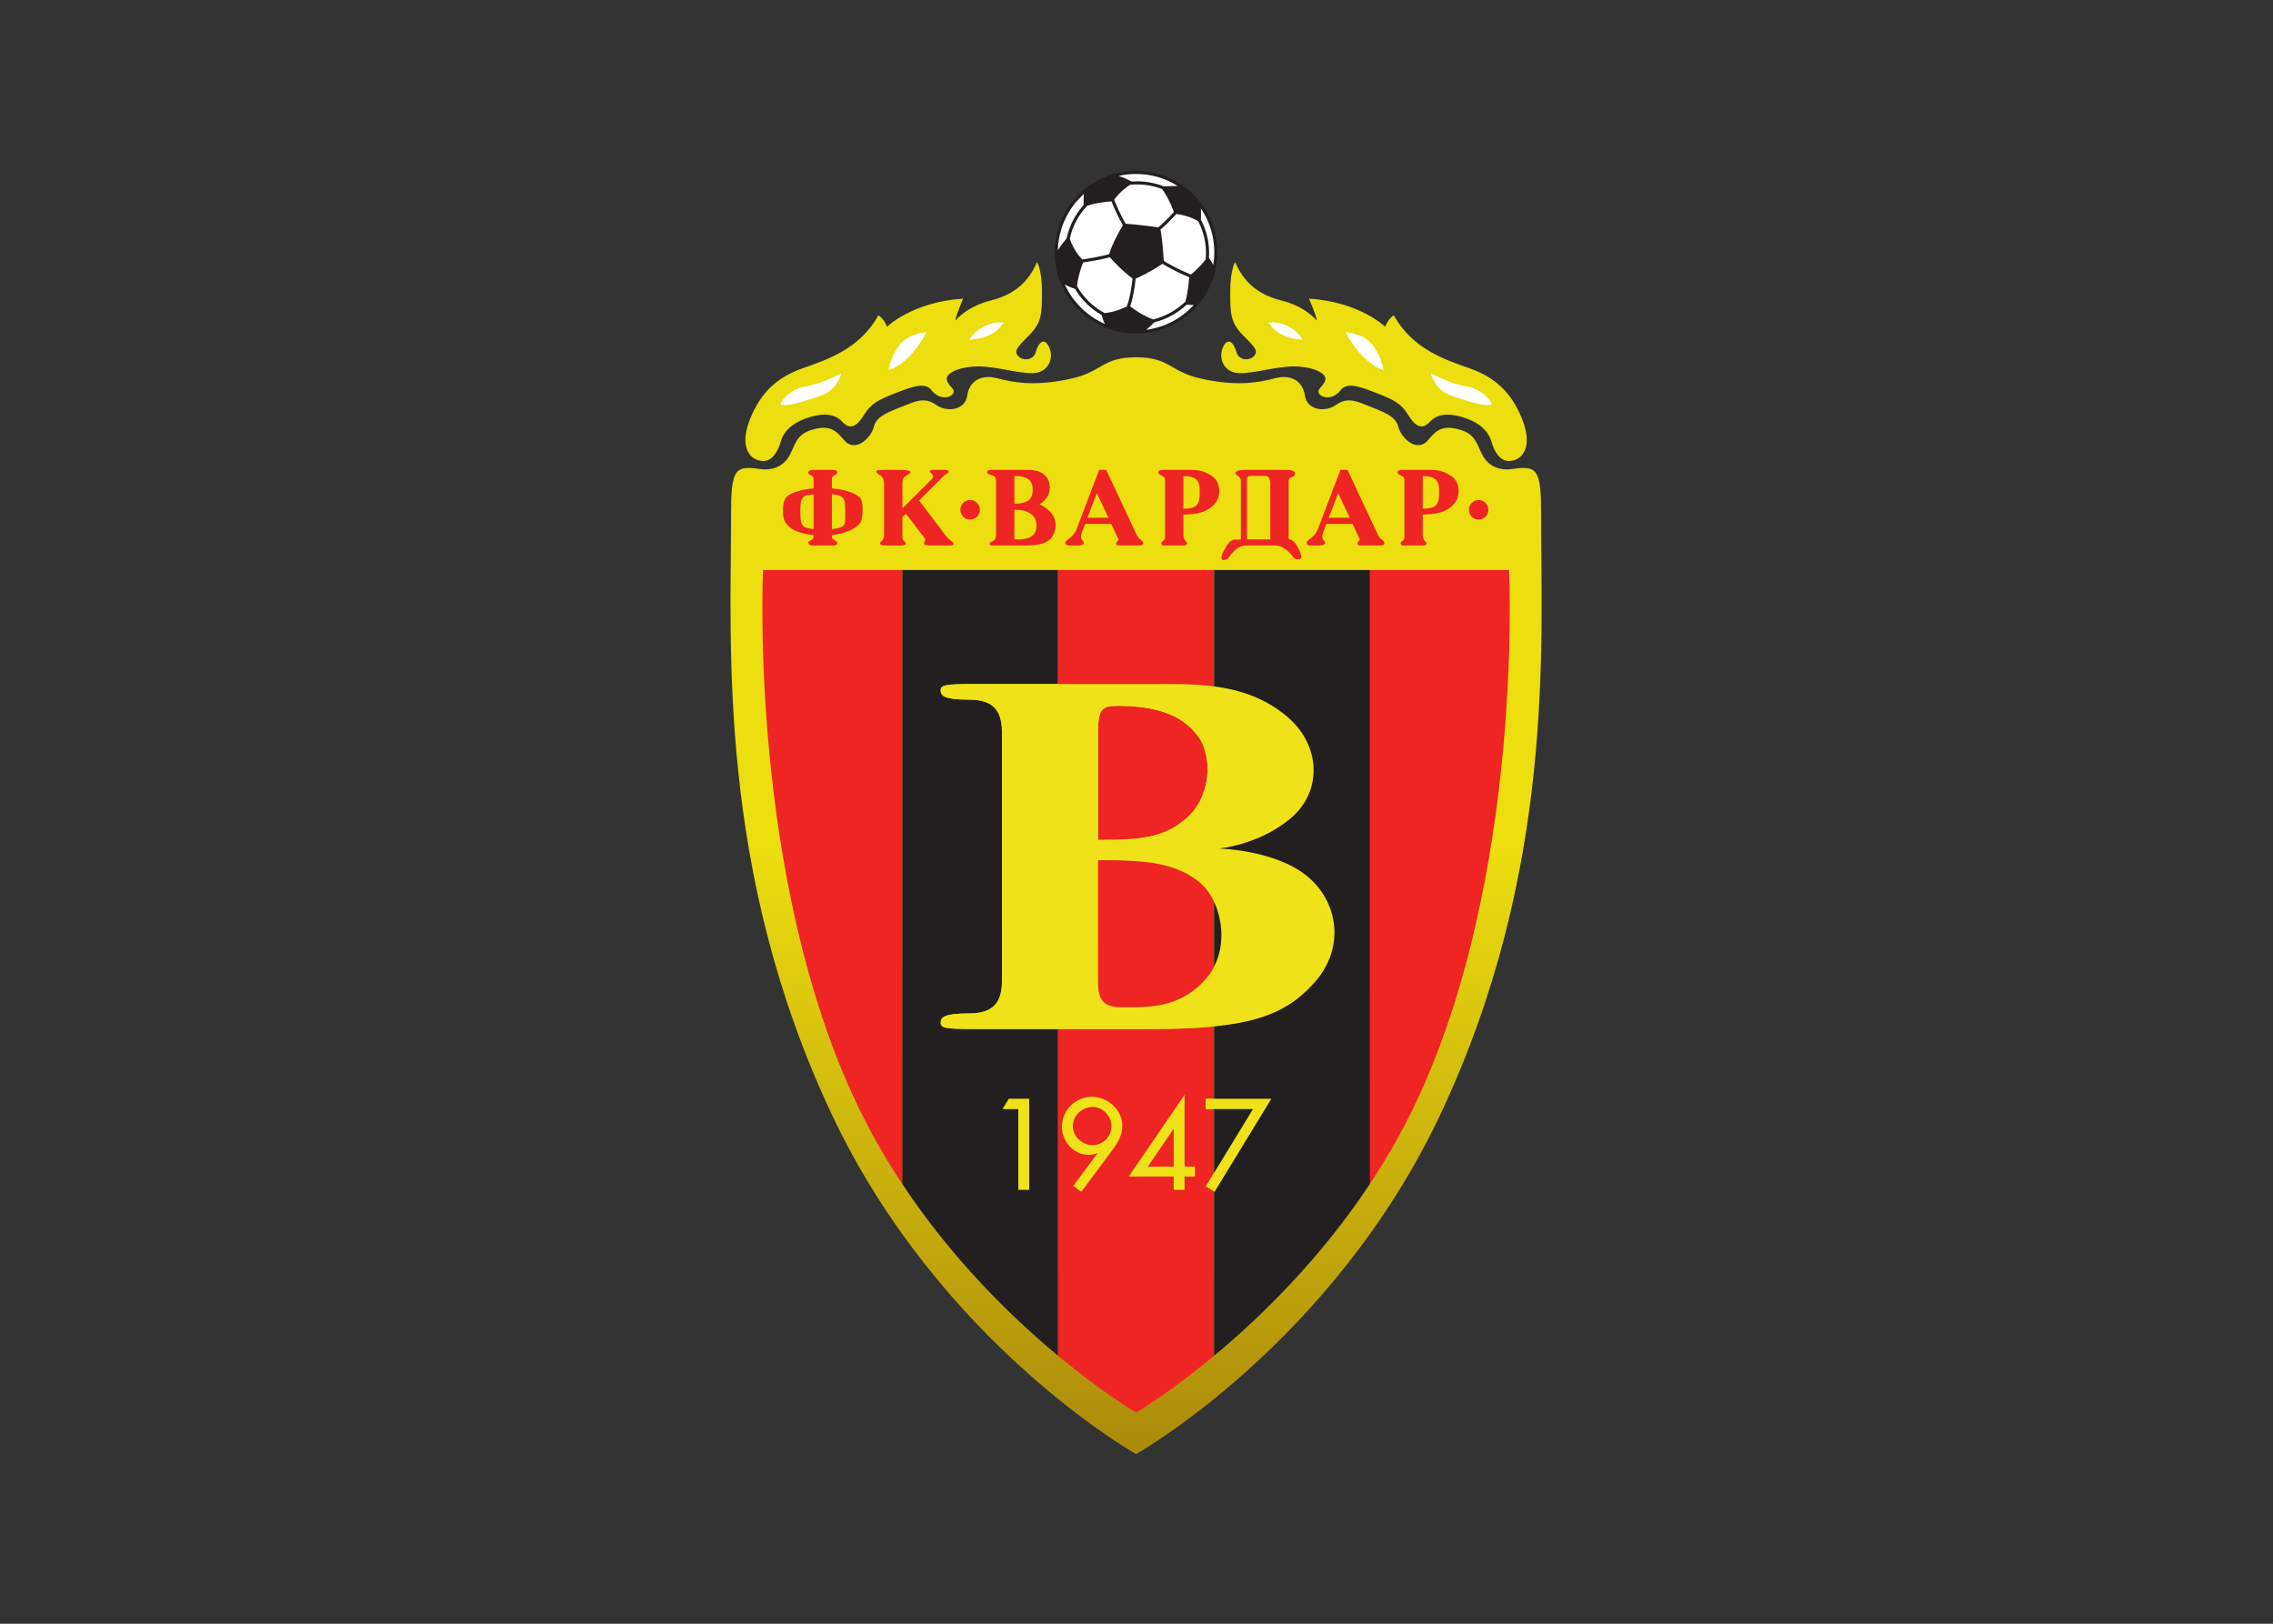 <svg clip-rule="evenodd" fill-rule="evenodd" stroke-linejoin="round" stroke-miterlimit="2" viewBox="0 0 560 400" xmlns="http://www.w3.org/2000/svg" xmlns:xlink="http://www.w3.org/1999/xlink"><rect x="0" y="0" width="560" height="400" fill="#333333" stroke="none"/><linearGradient id="a" gradientTransform="matrix(-.003 651.114 -651.114 -.003 295.179 62.608)" gradientUnits="userSpaceOnUse" x1="0" x2="1" y1="0" y2="0"><stop offset="0" stop-color="#ac8a0b"/><stop offset=".51" stop-color="#ecde0f"/><stop offset="1" stop-color="#ecde0f"/></linearGradient><g fill-rule="nonzero" transform="matrix(.451 0 0 -.451 146.769 386.446)"><path d="m295.179 661.722c18.25.001 18.554-7.762 34.75-11.499 19.5-4.5 31.5-2.5 41 0s15.5-2 16.5-9.5 10.5-9.5 17-5 11.07 2.071 20-1.5c7.5-3 12.66-5.142 14-10.5 1.5-6 10.215-14.681 16.5-7 4.5 5.5 8 8 17 5.5s9.5-8.5 12.5-14 8.524-8.682 16.5-7.5c13.5 2 15.506-.5 15.5-24.5-.019-71.669 7.812-194.561-54.838-327.694-59.102-125.591-166.412-185.921-166.412-185.921s-107.311 60.33-166.412 185.921c-62.651 133.133-54.82 256.025-54.838 327.694-.006 24 2 26.5 15.5 24.5 7.975-1.182 13.5 2 16.5 7.5s3.5 11.5 12.5 14 12.5 0 17-5.5c6.285-7.682 15 1 16.5 7 1.34 5.358 6.5 7.5 14 10.5 8.929 3.571 13.5 6 20 1.5s16-2.5 17 5 7 12 16.5 9.5 21.5-4.5 41 0c16.195 3.737 16.5 11.5 34.75 11.499m-79.416 31.001c-13.333-3.333-19.334-11-19.334-11 .667 4 4.334 12 4.334 12-27.667-1.667-41.667-15.334-41.667-15.334-1.334 4-4.667 6.334-4.667 6.334-10-18.333-28-24.334-41.333-29-13.334-4.667-21.667-12.334-27.333-24.334-8.495-17.989-1.988-25.903 5.333-26.333 5.667-.333 8.667 6 10 10.667 1.67 5.848 6.667 10 13 12.333 11.093 4.087 17 2.333 20.667-1.667s7.333-3.333 11.666 3.667c4.334 7 8.667 8.667 18 12.333 9.334 3.667 15.667 5.667 19 1.334 3.835-4.985 9.667-4.667 11.667-2s-3 4.333-3.333 8 7.666 7 17.333 7c9.666 0 22-4 30-3.667s11.333 8 8.667 14c-2.667 6-6 2.667-7.334-2.333-1.333-5-7.333-5-9.666-2.334-2.333 2.667-1 4.334 6 11.334s7 12.333 7 24-2.667 16-2.667 16c-4.667-10.667-12-17.667-25.333-21m133.499 21s-2.667-4.333-2.667-16 0-17 7-24 8.333-8.667 6-11.334c-2.333-2.666-8.333-2.666-9.666 2.334-1.334 5-4.667 8.333-7.334 2.333-2.666-6 .667-13.667 8.667-14s20.334 3.667 30 3.667c9.667 0 17.666-3.333 17.333-7s-5.333-5.333-3.333-8 7.832-2.985 11.667 2c3.333 4.333 9.666 2.333 19-1.334 9.333-3.666 13.666-5.333 18-12.333 4.333-7 7.999-7.667 11.666-3.667s9.573 5.754 20.667 1.667c6.333-2.333 11.33-6.485 13-12.333 1.333-4.667 4.333-11 10-10.667 7.32.43 13.828 8.344 5.333 26.333-5.666 12-13.999 19.667-27.333 24.334-13.333 4.666-31.333 10.667-41.333 29 0 0-3.333-2.334-4.667-6.334 0 0-14 13.667-41.667 15.334 0 0 3.667-8 4.334-12 0 0-6.001 7.667-19.334 11s-20.666 10.333-25.333 21z" fill="url(#a)"/><path d="m167.395 211.181v333.5l.034.837h85.168l-.013-.753v-60.209l-.071-1.333h-45.584c-16 0-18.5-.5-18.5-3.5s2.334-5 15-5c10.5 0 18.5-3 18.5-17.5v-136.425c0-14.5-8-17.5-18.5-17.5-12.666 0-15-2-15-5s2.5-3.5 18.5-3.5h45.668l-.013-.992v-176.25l.01-1.26c-25.329 21.034-57.761 52.551-85.155 93.891z" fill="#231f20"/><path d="m252.584 293.806v-176.25l.01-1.26c24.657-20.477 42.585-31.02 42.585-31.02s17.951 10.557 42.634 31.061l-.039 1.219v87.948l.027.591-4.517 2.783 4.495 7.363-.006.575v33.813l.031.423h-4.52v5.676h4.489v.37 37.709l.062 1.391c-9.313-.936-20.146-1.382-32.927-1.4h-52.311z" fill="#ee2523"/><path d="m250.741 719.111c0-24.504 19.936-44.439 44.439-44.439 24.504 0 44.438 19.935 44.438 44.439 0 24.503-19.934 44.438-44.438 44.438-24.503 0-44.439-19.935-44.439-44.438z" fill="#231f20"/><path d="m333.284 251.052v5.676h35.838l-31.019-50.82-4.819 2.97 25.74 42.174z" fill="#efe218"/><path d="m322.096 409.389c13.666 11.334 15.666 33.667 6.666 45.667s-23.854 16.254-43.666 16.254c-8.337 0-10.667-1.587-10.667-14.087v-59.167c24.666 0 35.965 1.629 47.667 11.333z" fill="#ee2523"/><path d="m304.908 294.798h-97.979c-16 0-18.5.5-18.5 3.5s2.334 5 15 5c10.5 0 18.5 3 18.5 17.5v136.425c0 14.5-8 17.5-18.5 17.5-12.666 0-15 2-15 5s2.5 3.5 18.5 3.5h97.979c24.521.166 51.188.5 72.854-17.834 18.479-15.637 19.334-41 1.667-55.666-17.594-14.607-39-16.333-39-16.333s30.001-.667 47.667-14.667 21.334-39.333 5-58-36.042-25.85-88.188-25.925m17.188 114.591c13.666 11.334 15.666 33.667 6.666 45.667s-23.854 16.254-43.666 16.254c-8.337 0-10.667-1.587-10.667-14.087v-59.167c24.666 0 35.965 1.629 47.667 11.333m-47.667-22.333v-67.333c0-9.667 3.76-13.02 12.667-13.012 13.666.012 31.873-1.135 46.333 15.679 14.333 16.666 8.192 42.825-3.333 52.333-13.334 11-29.667 12.333-55.667 12.333z" fill="#efe218"/><g fill="#fff"><path d="m252.465 720.536c.393 11.948 5.716 22.672 13.994 30.197l.179.147c-.157-2.802-.135-4.834-.093-6.001l-.139-.164c-4.448-4.966-7.643-11.065-9.087-17.8l-.069-.292c-1.252-1.428-3.226-3.84-4.815-6.509z"/><path d="m280.247 717.952c-5.492-1.428-11.774-2.431-14.442-2.825l-.192.191c-3.617 3.739-5.602 8.207-6.509 10.709l-.154.384c1.431 6.81 4.734 12.946 9.346 17.85l.163.188c4.929 1.722 10.761 2.243 13.061 2.388l.254-.013c1.086-2.73 3.332-8.032 6.2-12.957l-.101-.207c-1.582-2.631-5.63-9.669-7.413-15.646z"/><path d="m277.991 680.287c-.858 1.7-1.319 3.313-1.551 4.334l-.038.161c-5.923 3.346-10.89 8.177-14.386 13.98l-.184.325c-1.134.314-3.123.996-5.558 2.388l.111-.29c4.4-9.484 12.177-17.095 21.779-21.278z"/><path d="m323.272 690.385-.47.058c-4.882-4.606-10.95-7.982-17.696-9.622l-.213-.187c-.901-.955-2.23-2.292-3.738-3.576l-.387-.322c10.201 1.338 19.281 6.287 25.911 13.518 0 0-2.598.059-3.407.131z"/><path d="m293.205 704.508c-.344-3.362-1.231-10.209-3.11-15.039l-.199-.088c-2.104-1.053-6.483-2.955-11.593-3.512l-.31-.022c-6.305 3.374-11.537 8.484-15.041 14.682l.027.38c.495 5.049 2.323 10.16 3.18 12.342l.077.222c2.773.413 8.869 1.398 14.278 2.792l.295.089c1.747-1.962 6.957-7.61 12.425-11.572z"/><path d="m321.891 691.921c-4.766-4.579-10.744-7.921-17.403-9.5l-.203.064c-4.852 1.624-9.967 5.257-12.065 6.845l-.276.233c1.794 5.003 2.629 11.517 2.957 14.793l.056.281c2.379 1.079 8.87 4.159 14.346 7.994l.23.172c2.296-1.391 7.844-4.587 14.636-7.352l-.011-.354c-.179-2.447-.73-8.397-2.053-12.962z"/><path d="m317.661 755.446c-6.535 4.058-14.239 6.403-22.481 6.403-3.117 0-6.159-.335-9.088-.972l-.376-.081c1.921-.662 4.51-1.684 7.02-3.085l.221.021c.927.066 1.862.099 2.806.099 5.083 0 9.943-.964 14.406-2.717l.229-.081c1.651.129 4.278.275 7.531.245z"/><path d="m309.728 753.17c1.514-2.179 4.098-6.357 5.964-11.8l.146-.337c-3.913-4.32-7.133-7.15-8.295-8.135l-.209-.197c-2.827.391-10.97 1.478-17.624 1.944l-.24.031c-2.958 5.069-5.25 10.572-6.256 13.128l.125.196c3.139 4.105 6.502 6.634 8.557 7.942l.215.014c1.202.116 2.42.175 3.652.175 4.824 0 9.439-.907 13.681-2.559z"/><path d="m337.409 712.508c.335 2.153.509 4.358.509 6.603 0 8.753-2.645 16.899-7.177 23.682l-.148.211c.133-2.415.081-4.658.011-6.156l.116-.233c2.778-5.352 4.347-11.421 4.347-17.846 0-.855-.027-1.704-.082-2.546l.01-.248c.545-.778 1.395-2.06 2.364-3.775l.051.308z"/><path d="m332.885 714.766c-2.733-3.56-6.005-6.414-7.63-7.739l-.167-.113c-6.943 2.799-12.602 6.082-14.791 7.414l-.001.27c-.163 2.978-.673 10.865-1.745 16.926l.261.22c1.334 1.136 4.511 3.964 8.394 8.265l.427-.097c2.532-.371 7.703-1.397 11.518-3.938l.13-.276c2.613-5.085 4.086-10.839 4.086-16.929 0-1.218-.058-2.422-.174-3.61z"/><path d="m180.763 675.389s-10.334-.333-15.334-7.666c-5-7.334-5.333-13-5.333-13s11 2.666 20.667 20.666z"/><path d="m134.096 653.056s-1.667-9.333-12-12.667c-10.333-3.333-18.333-6-21.333-4.333 0 0 3.666 8 13.666 9.667 10 1.666 19.667 7.333 19.667 7.333z"/><path d="m204.096 671.389s13-.333 18.667 9.334c0 0-11.334 1.666-18.667-9.334z"/><path d="m409.595 675.389s10.334-.333 15.334-7.666c5-7.334 5.333-13 5.333-13s-11 2.666-20.667 20.666z"/><path d="m456.262 653.056s1.667-9.333 12-12.667c10.333-3.333 18.333-6 21.333-4.333 0 0-3.666 8-13.666 9.667-10 1.666-19.667 7.333-19.667 7.333z"/><path d="m386.262 671.389s-13-.333-18.667 9.334c0 0 11.334 1.666 18.667-9.334z"/></g><path d="m209.847 578.389c0-2.945-2.388-5.333-5.333-5.333-2.946 0-5.333 2.388-5.333 5.333s2.387 5.333 5.333 5.333c2.945 0 5.333-2.388 5.333-5.333z" fill="#ee2523"/><path d="m487.643 578.389c0-2.945-2.388-5.333-5.333-5.333-2.946 0-5.333 2.388-5.333 5.333s2.387 5.333 5.333 5.333c2.945 0 5.333-2.388 5.333-5.333z" fill="#ee2523"/><path d="m381.497 560.807c1.17-1.219 2.352-3.334 3.269-5.584 1.463-3.59.5-3.834-1.667-3.834s-2.083 1.917-4.75 4.25-4.667 3.334-8.167 3.251h-13.583c-2.833.083-5.501-.167-8.917-4.084-1.862-2.134-2.25-3.833-4.75-3.833s-.416 4.25 1.5 7.333c1.916 3.084 3.25 3.833 4.75 3.833l3.25.001v31.583c0 3.5-2.333 2.916-2.833 4.333s2 2.167 5.083 2.167h22.084c4.083 0 5.583-.917 5.166-2.5-.504-1.916-3.416-.833-3.416-3.833v-31.585s1.38.169 2.981-1.498m-25.733 33.833v-32.377l12.752-.041v30.083c0 3.333-1.084 4.668-2.917 4.616l-8.083-.026c-1.167-.006-1.754-.422-1.752-2.255z" fill="#ee2523"/><path d="m337.015 596.556c4.167-3 4.834-10.083 1.5-14.417-4.167-5.416-11.166-6.25-17.5-6.333v-10.867c0-1.75.334-2.883 1.584-4.05.736-.687.75-1.999-1.667-1.999h-9.583c-1.25-.083-2.334-.084-2.417 1.166s2.083 1.167 2.083 3.416v31.167c-.083 2-1.336 2.002-2.833 3-1.75 1.167-.75 2.584 1.5 2.584h13.5c4.25 0 8.463.199 13.833-3.667m-7.083-7c-.06 5.667-3.083 7.25-8.917 7.25v-17.834c8.416.166 9 2.751 8.917 10.584z" fill="#ee2523"/><path d="m467.778 596.556c4.167-3 4.834-10.083 1.5-14.417-4.167-5.416-11.166-6.25-17.5-6.333v-10.867c0-1.75.334-2.883 1.584-4.05.737-.687.75-1.999-1.667-1.999h-9.583c-1.25-.083-2.334-.084-2.417 1.166s2.083 1.167 2.083 3.416v31.167c-.083 2-1.336 2.002-2.833 3-1.75 1.167-.75 2.584 1.5 2.584h13.5c4.25 0 8.463.199 13.833-3.667m-7.083-7c-.059 5.667-3.083 7.25-8.917 7.25v-17.834c8.416.166 9 2.751 8.917 10.584z" fill="#ee2523"/><path d="m193.181 558.89h-9.833c-2.916 0-4.001.333-4.001 1.083 0 1.166 1.417 1.416.286 2.962l-10.205 13.373-1.914-1.919v-9.416c-.083-3.5.533-3.127 1.333-4 .917-1 .749-2.083-2.334-2.083h-7.999c-1.333 0-3.167.038-3.167 1.083 0 1.583 2.084.916 2.167 4.917v27.499c0 5.167-2.969 4.684-4 6.334-.833 1.333.833 1.5 5.917 1.5h6.833c6 0 6.583-1.25 4.667-2.417-2.165-1.318-3.418-1.584-3.417-5.417v-13.249l15.877 15.786c1.623 1.797.623 2.797-.294 3.63-.916.834-.748 1.667 1.251 1.667h6.665c1.584 0 2.668-1.167.834-2.084-1.833-.916-3.272-2.811-5.219-4.697l-9.978-9.939 14.211-18.766c3.07-3.931 4.653-3.598 4.653-4.931 0-.5-.583-.916-2.333-.916z" fill="#ee2523"/><path d="m247.931 592.056c1.099-7.421-5.584-10.667-5.584-10.667s10.084-3.75 8.75-13c-1.16-8.052-8-9.416-15.75-9.499h-18.5c-2.25 0-1.963 1.611-.666 2.083 1.833.666 2.5 1.583 2.5 4.083v29.334c0 3.667-3.75 2.499-4.75 4.166-.638 1.063.916 1.667 2.417 1.667h20c4.501 0 10.583-1.417 11.583-8.167m-7.167-21.997c-.082 5.444-4.417 8.414-12.083 8.414v-16.25c8.916-.334 12.166 2.333 12.083 7.836m-2.083 20.33c-.334 4.667-3.834 6.584-10 6.501v-15.168c8.083.001 10.386 3.258 10 8.667z" fill="#ee2523"/><path d="m280.098 574.055h-11.5l5.154 13.421zm18.834-13.416c-.5 1.5-2.25 1.25-3.648 4.554l-16.436 35.03h-3.834l-12.523-32.874c-1.81-4.043-5.06-5.043-5.727-6.376-.523-1.046-.082-2.083 2.334-2.083h4.166c3.083.083 4.083 1 2.917 2.416-1.167 1.417-1.463 2.174-.565 4.879l1.731 4.538h14.251l3.741-7.914c.759-1.586-.908-1.503-1.075-2.67-.155-1.085 1.001-1.249 2.667-1.249h9.668c1.917 0 2.703.64 2.333 1.749z" fill="#ee2523"/><path d="m411.909 574.055h-11.5l5.154 13.421zm18.833-13.416c-.5 1.5-2.25 1.25-3.647 4.554l-16.436 35.03h-3.834l-12.522-32.874c-1.811-4.043-5.061-5.043-5.728-6.376-.522-1.046-.082-2.083 2.334-2.083h4.166c3.083.083 4.083 1 2.917 2.416-1.167 1.417-1.463 2.174-.564 4.879l1.73 4.538h14.251l3.741-7.914c.758-1.586-.908-1.503-1.075-2.67-.154-1.085 1-1.249 2.667-1.249h9.667c1.917 0 2.703.64 2.333 1.749z" fill="#ee2523"/><path d="m102.265 578.056c-.001 3.75.666 6.583 2.754 8.043 2.889 2.021 7.941 3.443 13.918 3.983l.077.974v3.917c-.001 2.583-2.333 2.25-2.833 3.333-.5 1.084.917 1.917 2.666 1.917h10.251c2.75 0 3.73-1.092 2.166-2.417-1.083-.917-2.333-.667-2.25-2.917v-3.916l-.001-.877c6.363-.548 11.668-2.128 14.472-4.336 1.529-1.204 2.279-2.706 2.279-6.955 0-4.499-.401-6.519-1.7-8.051-2.617-3.083-8.173-5.382-14.946-6.16l-.104-.371c-.083-2.25 1.167-2 2.25-2.917 1.564-1.325.584-2.416-2.166-2.416h-10.251c-1.749 0-3.166.833-2.666 1.916.5 1.084 2.832.75 2.833 3.334v.446c-5.637.643-10.694 2.039-13.423 4.656-2.327 2.231-3.326 3.897-3.326 8.814m13.167-9.587c1.117-.299 2.326-.458 3.578-.608l.004.694v17.751l-.095.502c-1.288-.123-2.524-.255-3.674-.498-2.24-.475-3.499-2.254-3.49-8.004.009-6.5.261-8.924 3.677-9.837m20.84 4.171v5.666c-.077 4.334-.145 6.206-2.174 7.333-1.5.834-3.018 1.037-5.084 1.211v-18.211l-.006-.779c1.402.167 2.761.318 3.983.7 2.144.671 3.273 1.496 3.281 4.08z" fill="#ee2523"/><path d="m222.209 251.052 3.432 5.676h11.154v-49.764h-5.94v44.088z" fill="#efe218"/><path d="m260.818 209.01 13.266 17.886-.132.132c-1.452-.726-3.101-.924-4.818-.924-8.25 0-14.453 7.392-14.453 15.312 0 9.107 7.391 16.368 16.433 16.368 8.58 0 16.566-7.128 16.566-15.906 0-4.95-2.508-9.24-5.411-13.134l-16.962-22.836zm20.922 32.802c0 5.28-4.752 10.428-10.164 10.428-5.94 0-10.956-4.752-10.956-10.428 0-5.94 5.412-10.428 10.561-10.428 6.336 0 10.559 5.015 10.559 10.428z" fill="#efe218"/><path d="m327.345 219.636v-5.412h-5.676v-7.26h-5.94v7.26h-24.552l30.492 44.616v-39.204zm-11.616 20.526h-.132l-13.992-20.526h14.124z" fill="#efe218"/><path d="m167.395 544.681v-333.5l.043-.994c-5.055 7.628-9.939 15.591-14.575 23.884-70.52 126.151-61.446 311.447-61.446 311.447h76.012z" fill="#ee2523"/><path d="m422.965 211.432v333.291l.006.795h75.97s9.074-185.296-61.447-311.447c-4.633-8.288-9.512-16.246-14.564-23.869z" fill="#ee2523"/><path d="m252.584 544.765v-60.209l-.071-1.333h52.395c10.728.072 21.866.177 32.818-1.263l.047 1.763v61.125l.031.67h-85.207z" fill="#ee2523"/><path d="m337.773 330.473v32.75l.026 1.015c-2.012 4.33-4.671 7.984-7.703 10.485-13.334 11-29.667 12.333-55.667 12.333v-67.333c0-9.667 3.76-13.02 12.667-13.012 13.666.012 31.873-1.135 46.333 15.679 1.759 2.046 3.211 4.234 4.381 6.517z" fill="#ee2523"/><path d="m337.726 481.96c14.079-1.852 27.848-6.258 40.036-16.571 18.479-15.637 19.334-41 1.667-55.666-17.594-14.607-39-16.333-39-16.333s30.001-.667 47.667-14.667 21.334-39.333 5-58c-12.33-14.092-26.583-21.639-55.261-24.525l-.062-1.391v-37.709l-.001-.37h31.35l-31.019-50.82-.302.187-.028-.591v-87.948l.04-1.219c25.325 21.037 57.737 52.545 85.117 93.865l.035 1.23v333.291l.006.795h-85.167l-.03-.67v-61.125z" fill="#231f20"/><path d="m337.773 363.223v-32.75l.037-1.566c5.855 11.427 4.686 25.223-.011 35.331z" fill="#231f20"/><path d="m337.773 250.629v-33.813l.006-.575 21.246 34.811h-21.221l-.03-.423z" fill="#231f20"/></g></svg>
